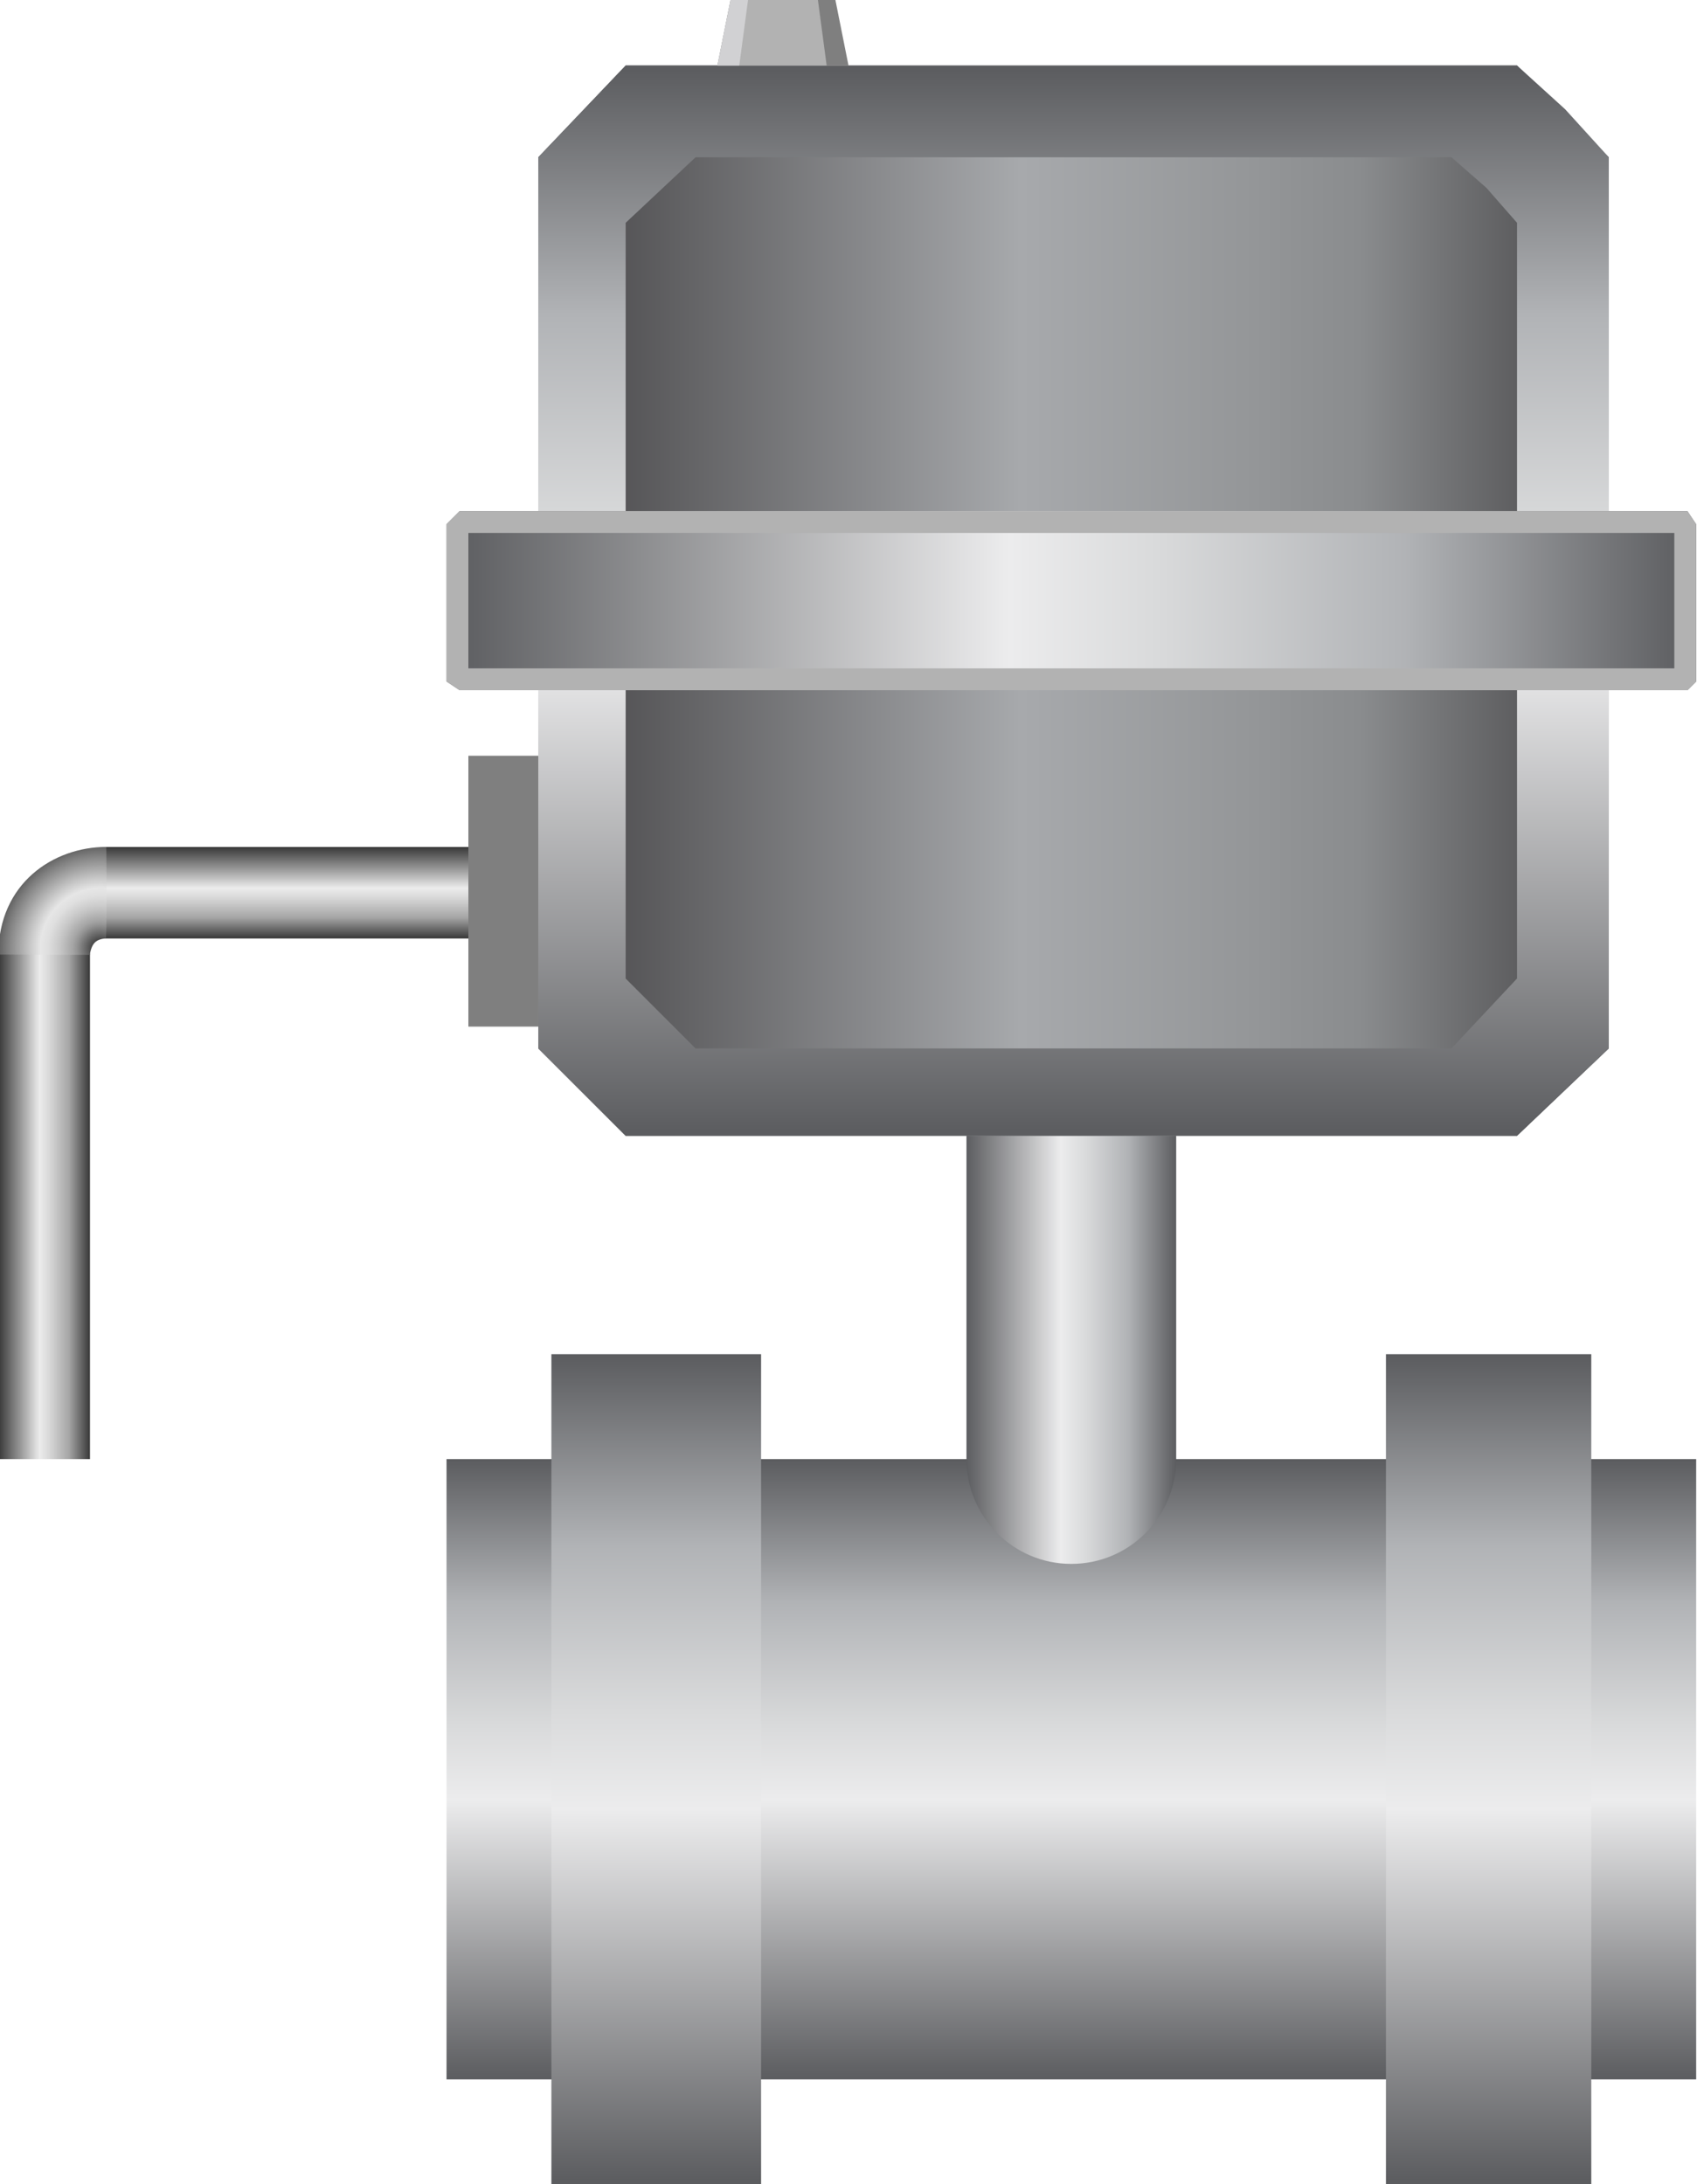 <!DOCTYPE svg PUBLIC "-//W3C//DTD SVG 1.1//EN" "http://www.w3.org/Graphics/SVG/1.1/DTD/svg11.dtd"><svg version="1.1" xmlns="http://www.w3.org/2000/svg" xmlns:xlink="http://www.w3.org/1999/xlink" width="87px" height="112px" viewBox="0 0 87.3 112.5" enable-background="new 0 0 87.3 112.5" xml:space="preserve">
<g id="Group_Port">
	<g>
		<defs>
			<rect id="SVGID_1_" x="22.95" y="75.15" width="64.351" height="31.948" />
		</defs>
		<clipPath id="SVGID_2_">
			<use xlink:href="#SVGID_1_" overflow="visible" />
		</clipPath>
		
			<linearGradient id="SVGID_3_" gradientUnits="userSpaceOnUse" x1="0.004" y1="112.506" x2="1.004" y2="112.506" gradientTransform="matrix(0 -31.949 -31.949 0 3649.586 107.242)">
			<stop offset="0" style="stop-color:#5C5D60" />
			<stop offset="0.45" style="stop-color:#ECECED" />
			<stop offset="0.57" style="stop-color:#D9DADB" />
			<stop offset="0.77" style="stop-color:#B1B3B6" />
			<stop offset="1" style="stop-color:#5C5D60" />
		</linearGradient>
		<rect x="22.95" y="75.15" clip-path="url(#SVGID_2_)" fill="url(#SVGID_3_)" width="64.351" height="31.948" />
	</g>
	<g>
		<defs>
			<rect id="SVGID_4_" x="28.35" y="69.75" width="10.799" height="42.75" />
		</defs>
		<clipPath id="SVGID_5_">
			<use xlink:href="#SVGID_4_" overflow="visible" />
		</clipPath>
		
			<linearGradient id="SVGID_6_" gradientUnits="userSpaceOnUse" x1="4.882813e-004" y1="112.5" x2="1" y2="112.5" gradientTransform="matrix(0 -42.75 -42.75 0 4843.125 112.502)">
			<stop offset="0" style="stop-color:#5C5D60" />
			<stop offset="0.45" style="stop-color:#ECECED" />
			<stop offset="0.57" style="stop-color:#D9DADB" />
			<stop offset="0.77" style="stop-color:#B1B3B6" />
			<stop offset="1" style="stop-color:#5C5D60" />
		</linearGradient>
		<rect x="28.35" y="69.75" clip-path="url(#SVGID_5_)" fill="url(#SVGID_6_)" width="10.799" height="42.75" />
	</g>
	<g>
		<defs>
			<rect id="SVGID_7_" x="71.326" y="69.75" width="10.574" height="42.75" />
		</defs>
		<clipPath id="SVGID_8_">
			<use xlink:href="#SVGID_7_" overflow="visible" />
		</clipPath>
		
			<linearGradient id="SVGID_9_" gradientUnits="userSpaceOnUse" x1="4.882813e-004" y1="112.5" x2="1" y2="112.5" gradientTransform="matrix(0 -42.75 -42.75 0 4886 112.502)">
			<stop offset="0" style="stop-color:#5C5D60" />
			<stop offset="0.45" style="stop-color:#ECECED" />
			<stop offset="0.57" style="stop-color:#D9DADB" />
			<stop offset="0.77" style="stop-color:#B1B3B6" />
			<stop offset="1" style="stop-color:#5C5D60" />
		</linearGradient>
		<rect x="71.326" y="69.75" clip-path="url(#SVGID_8_)" fill="url(#SVGID_9_)" width="10.574" height="42.75" />
	</g>
</g>
<g id="Group_Pipe">
	<g>
		<defs>
			<path id="SVGID_10_" d="M49.725,57.25v17.9c0,2.98,2.417,5.398,5.399,5.398c2.983,0,5.4-2.418,5.4-5.398v-17.9H49.725z" />
		</defs>
		<clipPath id="SVGID_11_">
			<use xlink:href="#SVGID_10_" overflow="visible" />
		</clipPath>
		
			<linearGradient id="SVGID_12_" gradientUnits="userSpaceOnUse" x1="-0.014" y1="112.486" x2="0.986" y2="112.486" gradientTransform="matrix(10.801 0 0 -10.801 49.872 1283.844)">
			<stop offset="0" style="stop-color:#5C5D60" />
			<stop offset="0.45" style="stop-color:#ECECED" />
			<stop offset="0.57" style="stop-color:#D9DADB" />
			<stop offset="0.77" style="stop-color:#B1B3B6" />
			<stop offset="1" style="stop-color:#5C5D60" />
		</linearGradient>
		<rect x="49.725" y="57.25" clip-path="url(#SVGID_11_)" fill="url(#SVGID_12_)" width="10.8" height="23.299" />
	</g>
</g>
<g id="Group_Display">
	<g>
		<defs>
			<polygon id="SVGID_13_" points="32.175,3.375 27.675,8.1 27.675,54 32.175,58.5 78.076,58.5 82.801,54 82.801,8.1 78.076,3.375         " />
		</defs>
		<clipPath id="SVGID_14_">
			<use xlink:href="#SVGID_13_" overflow="visible" />
		</clipPath>
		
			<linearGradient id="SVGID_15_" gradientUnits="userSpaceOnUse" x1="-0.004" y1="112.497" x2="0.996" y2="112.497" gradientTransform="matrix(55.126 0 0 -55.126 27.911 6232.432)">
			<stop offset="0" style="stop-color:#464547" />
			<stop offset="0.45" style="stop-color:#A7A9AC" />
			<stop offset="0.66" style="stop-color:#959799" />
			<stop offset="0.77" style="stop-color:#8A8C8E" />
			<stop offset="1" style="stop-color:#464547" />
		</linearGradient>
		<rect x="27.675" y="3.375" clip-path="url(#SVGID_14_)" fill="url(#SVGID_15_)" width="55.126" height="55.125" />
	</g>
</g>
<g id="Group_Bevel">
	<g>
		<defs>
			<path id="SVGID_16_" d="M33.976,52.2l-1.801-1.801V11.475l3.6-3.375h38.926L76.5,9.675l1.576,1.8v38.924L74.701,54H35.774     L33.976,52.2z M32.175,3.375l-4.5,4.725V54l2.25,2.25l2.25,2.25h45.901l4.726-4.5V8.1l-2.25-2.475l-2.476-2.25H32.175z" />
		</defs>
		<clipPath id="SVGID_17_">
			<use xlink:href="#SVGID_16_" overflow="visible" />
		</clipPath>
		
			<linearGradient id="SVGID_18_" gradientUnits="userSpaceOnUse" x1="-4.882813e-004" y1="112.5" x2="1" y2="112.5" gradientTransform="matrix(0 -55.125 -55.125 0 6256.812 58.514)">
			<stop offset="0" style="stop-color:#5C5D60" />
			<stop offset="0.45" style="stop-color:#ECECED" />
			<stop offset="0.57" style="stop-color:#D9DADB" />
			<stop offset="0.77" style="stop-color:#B1B3B6" />
			<stop offset="1" style="stop-color:#5C5D60" />
		</linearGradient>
		<rect x="27.675" y="3.375" clip-path="url(#SVGID_17_)" fill="url(#SVGID_18_)" width="55.126" height="55.125" />
	</g>
	<rect x="24.075" y="38.925" fill="#7F7F7F" width="3.6" height="13.95" />
</g>
<g id="Group_1">
	<g>
		<defs>
			<polygon id="SVGID_19_" points="23.625,26.325 22.95,27 22.95,35.1 23.625,35.55 86.85,35.55 87.3,35.101 87.3,26.999      86.85,26.325    " />
		</defs>
		<clipPath id="SVGID_20_">
			<use xlink:href="#SVGID_19_" overflow="visible" />
		</clipPath>
		
			<linearGradient id="SVGID_21_" gradientUnits="userSpaceOnUse" x1="-0.002" y1="112.498" x2="0.998" y2="112.498" gradientTransform="matrix(64.351 0 0 -64.351 23.052 7270.271)">
			<stop offset="0" style="stop-color:#5C5D60" />
			<stop offset="0.45" style="stop-color:#ECECED" />
			<stop offset="0.57" style="stop-color:#D9DADB" />
			<stop offset="0.77" style="stop-color:#B1B3B6" />
			<stop offset="1" style="stop-color:#5C5D60" />
		</linearGradient>
		<rect x="22.95" y="26.325" clip-path="url(#SVGID_20_)" fill="url(#SVGID_21_)" width="64.35" height="9.225" />
	</g>
	<path fill="#B2B2B2" d="M86.85,26.325H23.625L22.95,27v8.1l0.675,0.45H86.85l0.451-0.45V27L86.85,26.325z M86.176,34.425H24.075   V27.45h62.101V34.425z" />
</g>
<g id="Group_Bolt">
	<g>
		<defs>
			<rect id="SVGID_22_" width="87.3" height="112.5" />
		</defs>
		<clipPath id="SVGID_23_">
			<use xlink:href="#SVGID_22_" overflow="visible" />
		</clipPath>
		<polygon clip-path="url(#SVGID_23_)" fill="#7F7F7F" points="43.65,3.375 42.976,0 37.575,0 36.9,3.375   " />
		<polygon clip-path="url(#SVGID_23_)" fill="#B2B2B2" points="42.525,3.375 42.075,0 37.575,0 36.9,3.375   " />
		<polygon clip-path="url(#SVGID_23_)" fill="#D1D1D3" points="38.476,0 37.576,0 36.9,3.375 38.025,3.375   " />
	</g>
</g>
<g id="Group_Bend_Pipe">
	<linearGradient id="SVGID_24_" gradientUnits="userSpaceOnUse" x1="-0.125" y1="62.126" x2="4.589" y2="62.126">
		<stop offset="0" style="stop-color:#383838" />
		<stop offset="0.45" style="stop-color:#ECECEC" />
		<stop offset="0.55" style="stop-color:#D9D9D9" />
		<stop offset="0.76" style="stop-color:#A8A8A8" />
		<stop offset="0.77" style="stop-color:#A6A6A6" />
		<stop offset="1" style="stop-color:#383838" />
	</linearGradient>
	<rect x="-0.125" y="49.102" fill="url(#SVGID_24_)" width="4.714" height="26.048" />
	
		<linearGradient id="SVGID_25_" gradientUnits="userSpaceOnUse" x1="366.171" y1="489.454" x2="361.459" y2="489.454" gradientTransform="matrix(0 1 -1 0 504.168 -317.835)">
		<stop offset="0" style="stop-color:#383838" />
		<stop offset="0.23" style="stop-color:#A6A6A6" />
		<stop offset="0.24" style="stop-color:#A8A8A8" />
		<stop offset="0.45" style="stop-color:#D9D9D9" />
		<stop offset="0.55" style="stop-color:#ECECEC" />
		<stop offset="1" style="stop-color:#383838" />
	</linearGradient>
	<rect x="5.354" y="43.624" fill="url(#SVGID_25_)" width="18.722" height="4.712" />
	<radialGradient id="SVGID_26_" cx="5.136" cy="48.849" r="5.548" gradientUnits="userSpaceOnUse">
		<stop offset="0.09" style="stop-color:#4D4D4D" />
		<stop offset="0.14" style="stop-color:#696969" />
		<stop offset="0.22" style="stop-color:#949494" />
		<stop offset="0.26" style="stop-color:#A5A5A5" />
		<stop offset="0.36" style="stop-color:#C2C2C2" />
		<stop offset="0.4" style="stop-color:#CCCCCC" />
		<stop offset="0.49" style="stop-color:#DFDFDF" />
		<stop offset="0.56" style="stop-color:#E6E6E6" />
		<stop offset="0.65" style="stop-color:#C9C9C9" />
		<stop offset="0.87" style="stop-color:#7E7E7E" />
		<stop offset="1" style="stop-color:#4D4D4D" />
	</radialGradient>
	<path fill="url(#SVGID_26_)" d="M5.429,43.621c-2.708,0-5.556,1.86-5.556,5.542l4.709,0.014c0.099-0.649,0.367-0.804,0.832-0.846   C5.468,47.096,5.429,43.621,5.429,43.621z" />
</g>
</svg>